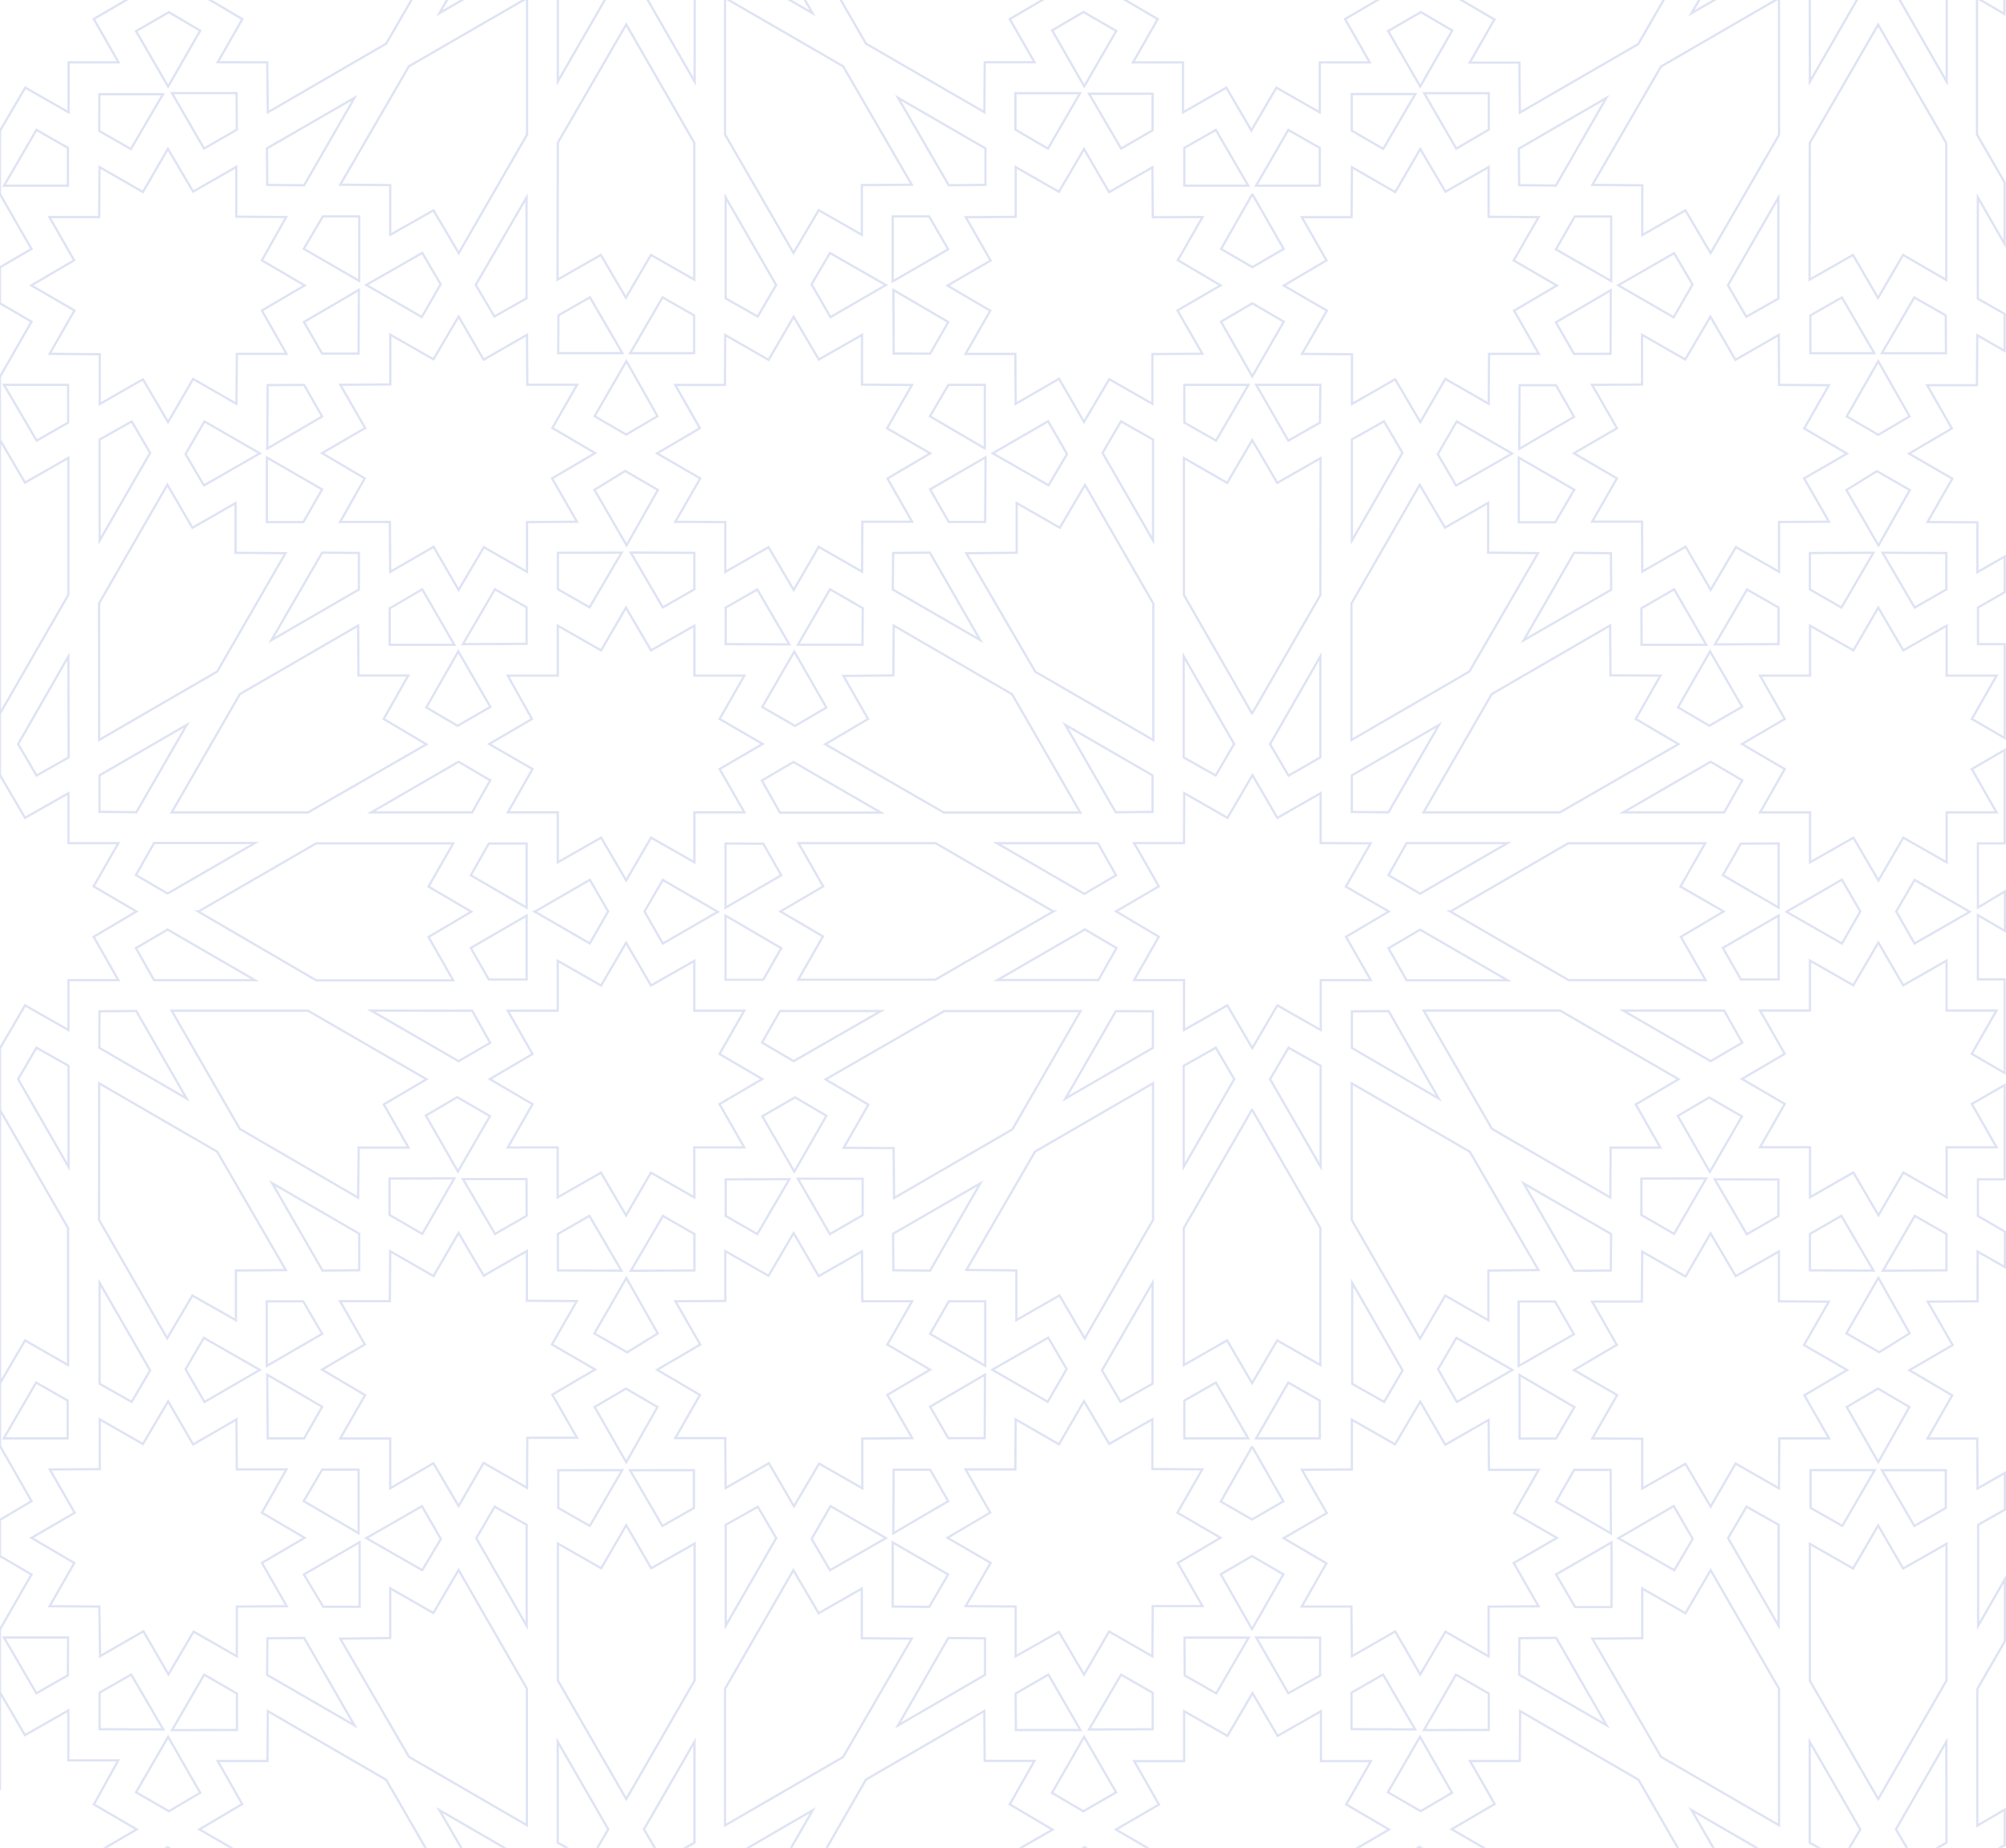 <svg width="900" height="829" viewBox="0 0 900 829" fill="none" xmlns="http://www.w3.org/2000/svg">
<path d="M561.856 -242.896L575.839 -267.531L561.712 -275.711L547.681 -267.531L561.856 -242.896ZM561.856 -242.896V-242.752M561.904 881.757L573.057 862.783L592.508 873.89V851.461H615.077L603.996 832.007L623.184 820.781L603.996 809.531L615.077 790.101H592.652V767.697L573.2 778.779L561.952 759.589L550.703 778.779L531.276 767.721V790.125H508.875L519.979 809.579L500.672 820.805L519.979 832.055L508.875 851.485H531.3V873.89L550.751 862.783L561.904 881.757ZM561.904 881.757V882.093V881.925M561.544 -64.093V-63.733L550.391 -44.855L530.94 -55.913V-33.485L508.323 -33.365L519.428 -13.912L500.24 -2.685L519.428 8.565L508.323 27.995H530.748V50.423L550.2 39.317L561.424 58.507L572.673 39.317L592.124 50.423V27.995H614.549L603.469 8.541L622.656 -2.685L603.469 -13.935L614.549 -33.389H592.148V-55.818L572.697 -44.735L561.544 -63.638V-64.093ZM561.544 -64.093V-63.925M561.736 730.9L575.791 706.289L561.736 698.109L547.705 706.289L561.736 730.9ZM561.736 730.9V731.068M561.904 347.748L550.727 366.938L531.324 355.832L531.204 378.236H508.827L519.907 397.642L500.72 408.868L519.907 420.238L508.827 439.692H531.204V462.096L550.631 451.038L561.856 470.228L573.105 451.038L592.556 462.12V439.716H614.981L603.9 420.286L623.088 408.916L603.804 397.762L614.909 378.356L592.508 378.236V355.832L573.081 366.938L561.904 347.748ZM561.904 347.748V347.532M561.832 168.873V169.041M561.832 168.873L547.801 144.31L561.856 136.082L575.983 144.31L561.832 168.873ZM887.395 1381.03V1352.25H899.387V1310.37L884.661 1318.93L895.765 1338.38H873.364V1360.79L853.817 1349.73L842.664 1368.92L831.463 1349.73L812.012 1360.81V1338.38H789.539L800.62 1318.93L781.432 1307.7L800.62 1296.45L789.539 1277.02H811.94V1254.62L831.391 1265.7L842.544 1246.51L853.769 1265.7L873.22 1254.62V1277.02H895.621L884.517 1296.45L899.243 1305.02V1262.87H887.251V1246.49L899.243 1239.58V1223.58L887.011 1230.58V1208.25L864.634 1208.11L875.786 1188.65L856.431 1177.43L875.619 1166.13L864.562 1146.75H886.867L887.011 1124.32L899.243 1131.35V1114.7L887.251 1107.86V1062.41L899.243 1083.3V1055.64L886.891 1034.22V972.982L899.147 980.178V964.202L887.395 957.078V940.671H899.387V898.645L884.685 907.208L895.765 926.662H873.364V949.09L853.817 938.056L842.592 957.246L831.344 938.056L811.868 949.114V926.686H789.443L800.524 907.232L781.336 895.982L800.524 884.588L789.443 865.182H811.868V842.754L831.32 853.86L842.544 834.67L853.793 853.86L873.22 842.754V865.182H895.621L884.541 884.588L899.243 893.295V851.245H887.251V834.838L899.411 827.81V811.858L887.131 819.054V757.742L899.483 736.345V708.52L887.491 729.389V684.077L899.483 677.288V660.785L887.251 667.789L887.107 645.385H864.802L875.858 626.003L856.671 614.705L876.05 603.455L864.874 583.977L887.275 583.809V561.5L899.507 568.481V552.577L887.395 545.501V529.093H899.387V486.803L884.661 495.271L895.765 514.725H873.364V537.129L853.937 526.023L842.76 545.213L831.535 526.023L812.084 537.105V514.701H789.659L800.74 495.271L781.552 484.045L800.74 472.795L789.659 453.365H812.06V430.961L831.511 442.043L842.736 422.853L853.889 442.043L873.34 430.961V453.365H895.741L884.637 472.795L899.363 481.358V439.38H887.395V410.595L899.507 417.624V399.921L887.395 407.165V378.38H899.387V336.474L884.661 345.037L895.765 364.467H873.364V386.872L853.937 375.813L842.76 395.003L831.535 375.813L812.084 386.872V364.467H789.683L800.74 345.037L781.552 333.787L800.74 322.561L789.659 303.107H812.084V280.703L831.535 291.785L842.688 272.595L853.913 291.785L873.364 280.703V303.107H895.789L884.685 322.537L899.411 331.101V288.979H887.419V272.571L899.411 265.687V249.687L887.179 256.667V234.335L864.778 234.191L875.906 214.737L856.527 203.511L875.714 192.213L864.634 172.831H886.963L887.131 150.427L899.363 157.431V140.808L887.371 133.995V88.539L899.363 109.432V81.799L886.987 60.378V-0.934L899.291 6.262V-9.69L887.131 -16.742V-33.149H899.123V-75.247L884.421 -66.66L895.502 -47.23H873.1V-24.826L853.817 -35.836L842.592 -16.646L831.344 -35.836L811.868 -24.754V-47.158H789.467L800.524 -66.588L781.336 -77.838L800.524 -89.232L789.467 -108.638H811.868V-131.042L831.344 -119.96L842.544 -139.15L853.769 -119.96L873.22 -131.042V-108.638H895.645L884.565 -89.232L899.267 -80.525V-122.623H887.275V-139.03L899.387 -146.154V-161.986L887.107 -154.79V-216.078L899.459 -237.499V-265.372L887.467 -244.479V-289.768L899.459 -296.58V-313.107L887.227 -306.079L887.083 -328.483H864.754L875.834 -347.865L856.647 -359.163L876.026 -370.389L864.85 -389.843L887.251 -389.987V-412.32L899.387 -405.483V-421.459L887.395 -428.391V-444.775H899.387V-487.065L884.661 -478.501L895.765 -459.047H873.364V-436.643L853.817 -447.653L842.64 -428.463L831.415 -447.653L811.964 -436.595V-458.999H789.539L800.62 -478.429L781.432 -489.679L800.62 -500.905L789.539 -520.359H811.94V-542.764L831.391 -531.681L842.616 -550.871L853.769 -531.681L873.22 -542.764V-520.335H895.597L884.493 -500.905L899.387 -492.414V-534.392H887.395V-563.081L899.387 -556.053V-564.976H883.461L883.725 -564.808L858.973 -550.584L850.747 -564.976H834.629L826.403 -550.584L801.603 -564.808L801.843 -564.976H773.325L754.138 -553.582L765.219 -534.152H703.747L650.646 -564.976H650.79H623.112L603.924 -553.582L615.005 -534.152H592.604V-511.748L573.152 -522.854L561.904 -503.664L550.679 -522.854L531.252 -511.748V-534.176H508.875L519.955 -553.63L500.768 -565H472.778H472.922L419.917 -534.32H358.445L369.526 -553.774L350.146 -564.976H321.749L321.989 -564.832L297.381 -550.584L289.154 -564.976H272.965L264.738 -550.584L239.819 -564.832L240.082 -564.976H211.613L192.426 -553.606L203.506 -534.152H142.059L88.909 -564.976H89.053H61.375L42.188 -553.606L53.269 -534.152H30.843V-511.724L11.272 -522.782L-0.024 -503.496V-564.976V-324.981L14.126 -300.25L-0.024 -292.022V-275.807L14.126 -267.531L-0.024 -242.824V-179.545V-214.495L11.2 -195.305L30.651 -206.387V-183.959H53.053L42.116 -164.385L61.303 -153.159L42.116 -141.909L53.197 -122.479H30.795V-100.075L11.344 -111.157L0.072 -91.967V-63.949L11.344 -44.759L30.771 -55.842V-33.413H53.173L42.092 -13.959L61.279 -2.709L42.092 8.517L53.173 27.971H30.771V50.399L11.344 39.293L-0.024 58.699V87.028L14.126 111.687L-0.024 119.915V136.058L14.126 144.31L-0.024 169.041V197.322L11.2 216.512L30.651 205.43V266.886L-0.024 320.162V197.442V347.724L11.224 366.914L30.7 355.856V378.26H53.101L42.02 397.666L61.208 408.916L42.02 420.286L53.101 439.716H30.7V462.12L11.248 451.038L0.024 470.228V648.743L14.15 673.474L-0.024 681.87V698.085L14.126 706.361L-0.024 731.044V803.006V759.253L11.2 778.443L30.651 767.361V789.765H53.053L42.14 809.507L61.327 820.733L42.14 831.959L53.221 851.413H30.819V873.818L11.296 862.759L0.024 881.949V909.967L11.296 929.157L30.747 918.075V940.479H53.149L42.068 959.933L61.255 971.159L42.068 982.409L53.149 1001.84H30.747V1024.24L11.296 1013.16L-0.024 1032.59V988.838V1110.14L14.078 1118.37L-0.024 1142.93V1321.5L11.2 1340.69L30.651 1329.6V1352.01H53.053L41.972 1371.44L61.16 1382.64H89.077L141.843 1352.01H203.291L192.21 1371.44L211.397 1382.66H240.058L264.57 1368.49L272.797 1382.62H288.986L297.237 1368.49L321.749 1382.81H350.146L369.334 1371.58L358.277 1352.15H419.725L472.49 1382.74H500.168L519.356 1371.51L508.275 1352.08H530.652V1329.68L550.056 1340.76L561.232 1321.57V1321.35V1321.47V1321.69L572.409 1340.88L591.812 1329.87V1352.27H614.238L603.133 1371.7L622.32 1382.9H650.094L702.86 1352.37H764.331L753.251 1371.8L772.438 1383H801.003L825.515 1368.82L834.629 1382.81H850.819L859.069 1368.68L883.509 1382.81H899.387V1374L887.395 1381.03ZM850.747 408.916L858.997 394.763L883.509 408.916L883.749 409.06L858.949 423.309L850.747 408.916ZM766.802 1299.6L752.723 1291.34L767.114 1266.23L781.504 1291.1L766.802 1299.6ZM736.486 1263.11V1246.77L751.164 1238.31L765.555 1263.18L736.486 1263.11ZM797.933 1262.87H769.416L783.807 1238.24L797.981 1246.37L797.933 1262.87ZM826.187 1246.46L812.012 1238.33V1221.97H840.506L826.187 1246.46ZM873.244 1221.97V1238.33L859.045 1246.46L844.655 1221.85L873.244 1221.97ZM856.863 1193.74L842.784 1218.61L828.393 1193.74L842.088 1185.25L856.863 1193.74ZM842.688 1168.96L828.537 1160.73L842.688 1135.98L856.743 1160.73L842.688 1168.96ZM812.18 1132.38V1115.42L826.355 1107.34L840.865 1132.38H812.18ZM873.052 1132.38H844.271L858.83 1107.34L872.956 1115.42L873.052 1132.38ZM858.997 957.078L873.388 965.186V1010.52L850.795 971.207L858.997 957.078ZM811.964 965.186L826.355 957.078L834.653 971.183L812.012 1010.5L811.964 965.186ZM811.964 1037.96L842.616 984.928L873.148 1037.96V1099.42L853.817 1088.24L842.568 1107.43L831.344 1088.24L811.916 1099.32L811.964 1037.96ZM820.503 1146.7L809.446 1166.08L828.633 1177.38L809.422 1188.51L820.575 1207.94L798.173 1208.08V1230.42L778.794 1219.33L767.497 1238.52L756.273 1219.17L736.821 1230.32L736.677 1207.92H714.348L725.429 1188.53L706.241 1177.26L725.597 1166.01L714.42 1146.58L736.821 1146.41V1124.08L756.201 1135.16L767.497 1115.97L778.722 1135.33L798.173 1124.15L798.317 1146.58L820.503 1146.7ZM561.76 1142.84V1142.93L547.729 1118.37L561.784 1110.14L575.887 1118.37L561.76 1142.84ZM592.124 1146.63V1163.59L577.997 1171.55L563.607 1146.53L592.124 1146.63ZM559.937 1146.63L545.427 1171.65L531.252 1163.59V1146.53L559.937 1146.63ZM561.784 1093.85L547.729 1085.72L561.784 1061.09V1061.23L575.863 1085.84L561.808 1094L561.784 1093.85ZM531.276 1057.3V1040.34L545.451 1032.25L559.961 1057.3H531.276ZM563.463 1057.3L577.997 1032.16L592.124 1040.24V1057.2L563.463 1057.3ZM572.937 1013.26L561.76 1032.59L550.535 1013.28L531.084 1024.39V1001.98H508.659L519.763 982.553L500.576 971.327L519.763 960.077L508.659 940.647H531.06V918.242L550.487 929.325L561.664 910.422V910.063V910.255L572.841 929.157L592.292 918.075V940.479H614.693L603.613 959.909L622.8 971.159L603.613 982.385L614.693 1001.79H592.292V1024.2L572.937 1013.26ZM356.31 1266.18L370.701 1291.3L356.646 1299.55L341.944 1291.06L356.31 1266.18ZM325.586 1262.87V1246.49L339.761 1238.38L354.152 1262.99L325.586 1262.87ZM358.061 1263.3L372.452 1238.43L387.154 1246.9V1263.23L358.061 1263.3ZM386.842 1208.13L386.699 1230.56L367.247 1219.38L356.023 1238.76L344.726 1219.57L325.347 1230.66V1208.32L302.921 1208.18L314.17 1188.51L294.815 1177.28L314.002 1165.99L302.921 1146.6H325.251L325.395 1124.17L344.846 1135.35L356.071 1116L367.391 1135.19L386.746 1124.1V1146.44L409.172 1146.58L398.115 1166.08L417.47 1177.31L398.115 1188.51L409.196 1207.89L386.842 1208.13ZM205.545 1266.18L219.936 1291.06L205.257 1299.55L191.202 1291.3L205.545 1266.18ZM174.749 1263.13V1246.77L189.452 1238.31L203.842 1263.18L174.749 1263.13ZM207.68 1262.87L222.07 1238.24L236.245 1246.37V1262.75L207.68 1262.87ZM217.034 1219.36L205.713 1238.55L194.488 1219.19L175.061 1230.46L174.917 1208.06H152.588L163.644 1188.51L144.457 1177.21L163.812 1165.99L152.66 1146.53L175.061 1146.36V1124.03L194.44 1135.11L205.737 1115.92L216.962 1135.31L236.413 1124.13L236.557 1146.56H258.886L247.805 1165.94L266.993 1177.24L247.685 1188.51L258.862 1207.99L236.461 1208.13V1230.46L217.034 1219.36ZM97.688 1001.79L108.744 982.433L89.557 971.135L142.754 940.431H203.962L173.262 993.443L120.161 1024.24L119.897 1001.84L97.688 1001.79ZM106.25 1032.06L91.548 1040.53L77.157 1015.63H106.13L106.25 1032.06ZM69.338 895.982L88.526 884.612L77.445 865.182H138.917L192.018 895.862L139.085 926.566H77.613L88.718 907.232L69.338 895.982ZM97.688 790.053H119.993L120.161 767.673L173.262 798.473L203.842 851.437H142.634L89.461 820.733L108.648 809.387L97.688 790.053ZM77.205 776.188L91.596 751.313L106.298 759.781V776.141L77.205 776.188ZM97.688 27.923L108.744 8.565L89.557 -2.757L142.754 -33.437H203.962L173.262 19.575L120.161 50.399L119.897 27.971L97.688 27.923ZM106.25 58.171L91.548 66.639L77.157 41.764H106.13L106.25 58.171ZM69.338 -77.91L88.526 -89.256L77.445 -108.71H138.917L192.018 -78.03L139.085 -47.326H77.613L88.718 -66.66L69.338 -77.91ZM97.688 -183.815L119.993 -183.935L120.161 -206.315L173.262 -175.539L203.842 -122.407H142.634L89.461 -153.159L108.648 -164.481L97.688 -183.815ZM77.205 -197.68L91.596 -222.555L106.298 -214.087V-197.752L77.205 -197.68ZM205.521 -448.205L191.13 -473.32L205.185 -481.596L219.864 -473.104L205.521 -448.205ZM236.197 -444.775V-428.367L222.07 -420.236L207.68 -444.871L236.197 -444.775ZM203.842 -445.183L189.452 -420.307L174.773 -428.775V-445.111L203.842 -445.183ZM175.061 -390.011V-412.488L194.488 -401.333L205.737 -420.691L217.058 -401.501L236.413 -412.584V-390.251L258.838 -390.107L247.661 -370.653L267.017 -359.427L247.829 -348.129L258.91 -328.747H236.581L236.437 -306.343L216.986 -317.497L205.761 -298.139L194.464 -317.329L175.061 -306.175V-328.507L152.636 -328.675L163.812 -348.105L144.361 -359.355L163.549 -370.629L152.444 -390.035L175.061 -390.011ZM356.502 -448.133L342.112 -473.032L356.814 -481.524L370.869 -473.248L356.502 -448.133ZM387.034 -445.039V-428.703L372.332 -420.236L357.941 -445.111L387.034 -445.039ZM354.104 -444.799L339.713 -420.164L325.515 -428.295V-444.679L354.104 -444.799ZM344.798 -401.333L356.095 -420.523L367.319 -401.165L386.77 -412.32L386.914 -389.915H409.22L398.115 -370.677L417.302 -359.379L398.115 -348.105L409.292 -328.675L386.866 -328.531V-306.199L367.511 -317.281L356.19 -298.091L344.966 -317.449L325.515 -306.295L325.371 -328.699H303.041L314.122 -348.081L294.935 -359.355L314.17 -370.677L303.017 -390.131L325.419 -390.275V-412.584L344.798 -401.333ZM561.736 -324.717V-325.101V-324.909L575.791 -300.346L561.736 -292.166L547.705 -300.346L561.736 -324.717ZM531.324 -328.483V-345.538L545.499 -353.598L560.009 -328.579L531.324 -328.483ZM563.511 -328.483L577.997 -353.598L592.124 -345.538V-328.579L563.511 -328.483ZM592.196 -239.13V-222.195L577.997 -214.207L563.607 -239.226L592.196 -239.13ZM560.009 -239.13L545.475 -214.111L531.324 -222.195V-239.226L560.009 -239.13ZM550.415 -195.113L561.664 -214.303L572.913 -195.113L592.364 -206.195V-183.791H614.765L603.852 -164.385L623.04 -153.159L603.852 -141.909L614.933 -122.479H592.532V-100.075L573.081 -111.157L561.952 -92.231V-91.871L561.832 -92.063V-91.871V-92.231L550.679 -111.157L531.228 -100.075V-122.479H508.803L519.907 -141.933L500.6 -153.159L519.907 -164.409L508.803 -183.839H531.204V-206.243L550.415 -195.113ZM706.313 -375.379L681.442 -360.986V-389.939H697.775L706.313 -375.379ZM683.744 -443L722.958 -420.307L722.791 -403.9L706.313 -403.756L683.744 -443ZM706.289 -314.451H722.671V-285.93L698.063 -300.322L706.289 -314.451ZM681.825 -328.555V-357.052L706.433 -342.66L698.279 -328.459L681.825 -328.555ZM720.728 -199.695L681.514 -222.387L681.633 -238.794L698.111 -238.914L720.728 -199.695ZM698.135 -267.531L723.006 -281.924V-252.947H706.673L698.135 -267.531ZM681.729 -183.839L681.897 -206.219L735.023 -175.443L765.627 -122.311H704.419L651.221 -152.991L670.409 -164.313L659.544 -183.839H681.729ZM744.952 303.107L733.895 322.561L753.083 333.835L699.838 364.467H638.654L669.282 311.383L722.407 280.583L722.551 302.987L744.952 303.107ZM736.438 272.859L751.116 264.391L765.507 289.266H736.51L736.438 272.859ZM773.325 408.916L754.138 420.286L765.219 439.716H703.747L650.646 408.916H650.79L703.555 378.332H765.027L753.946 397.738L773.325 408.916ZM744.928 514.845H722.623L722.479 537.249L669.354 506.425L638.75 453.365H699.933L753.083 484.165L733.895 495.487L744.928 514.845ZM765.483 528.686L751.092 553.561L736.414 545.093V528.758L765.483 528.686ZM602.845 895.838L577.997 910.255L569.771 895.862L577.997 881.709L602.845 895.838ZM553.677 895.982L545.451 910.135L520.699 895.742L545.451 881.589L553.677 895.982ZM386.699 1056.91V1079.22L367.343 1068.14L356.023 1087.33L325.371 1034.13V972.862L378.328 1003.52L409.124 1056.63L386.699 1056.91ZM397.491 1101.77L372.62 1116.16L364.105 1101.48L372.38 1087.43L397.491 1101.77ZM348.228 1101.77L339.953 1115.9L325.563 1107.77V1062.43L348.228 1101.77ZM281.072 1135.93L294.983 1160.64L280.952 1168.86L266.777 1160.64L281.072 1135.93ZM250.564 1132.33V1115.37L264.714 1107.29L279.249 1132.33H250.564ZM282.751 1132.33L297.309 1107.29L311.436 1115.37V1132.33H282.751ZM292.344 1088.29L281.096 1107.48L269.871 1088.29L250.42 1099.37V1037.92L281.096 984.88L311.628 1037.92V1099.37L292.344 1088.29ZM250.468 1010.45V965.09L264.858 956.958L273.157 971.087L250.468 1010.45ZM289.178 971.159L297.453 957.03L311.843 965.138V1010.47L289.178 971.159ZM311.772 949.186L292.344 938.104L281.096 957.294L269.871 938.104L250.42 949.186V926.758H227.994L239.075 907.304L219.888 896.054L239.075 884.66L227.826 865.158H250.252V842.73L269.703 853.836L280.928 834.526L292.176 853.836L311.604 842.73V865.158H334.005L322.924 884.564L342.112 895.958L322.924 907.208L334.005 926.662H311.604L311.772 949.186ZM205.809 1087.45L194.488 1068.26L175.061 1079.22V1056.91L152.636 1056.75L183.456 1003.64L236.365 972.934V1034.22L205.809 1087.45ZM236.173 1062.41V1107.7L221.782 1115.83L213.508 1101.7L236.173 1062.41ZM197.798 1101.41L189.308 1116.12L164.436 1101.72L189.548 1087.33L197.798 1101.41ZM144.481 614.465L163.668 603.167L152.564 583.761H174.893L175.061 561.333L194.488 572.487L205.737 553.129L217.034 572.319L236.389 561.237V583.569L258.79 583.713L247.638 603.167L266.993 614.393L247.805 625.691L258.91 645.049H236.581L236.437 667.477L216.986 656.299L205.761 675.657L194.464 656.467L175.061 667.693V645.361H152.636L163.812 625.907L144.481 614.465ZM144.481 203.295L163.836 192.045L152.684 172.615L175.085 172.471V150.139L194.464 161.197L205.761 142.007L216.986 161.365L236.437 150.211L236.581 172.615H258.91L247.829 191.997L267.017 203.271L247.685 214.617L258.862 234.071L236.437 234.239V256.548L217.081 245.489L205.761 264.679L194.536 245.321L175.061 256.571L174.917 234.167H152.588L163.644 214.617L144.481 203.295ZM175.061 -238.986V-261.294L194.416 -250.212L205.713 -269.402L236.389 -216.198V-154.91L183.479 -185.686L152.66 -238.746L175.061 -238.986ZM164.292 -283.819L189.164 -298.211L197.654 -283.531L189.452 -269.378L164.292 -283.819ZM213.532 -283.819L221.806 -297.947L236.197 -289.84V-244.503L213.532 -283.819ZM280.952 -317.905L266.777 -342.66L280.832 -350.888L294.983 -342.66L280.952 -317.905ZM311.34 -314.307V-297.348L297.189 -289.288L282.655 -314.307H311.34ZM279.153 -314.307L264.618 -289.288L250.468 -297.348V-314.307H279.153ZM269.559 -270.314L280.784 -289.504L292.032 -270.314L311.46 -281.396V-219.94L280.952 -166.784L250.276 -219.82V-281.276L269.559 -270.314ZM311.484 -192.45V-147.162L297.093 -139.03L288.819 -153.183L311.484 -192.45ZM272.773 -153.183L264.498 -139.03L250.108 -147.162V-192.45L272.773 -153.183ZM269.559 -120.104L280.784 -139.294L292.032 -120.104L311.436 -131.186V-108.782H333.861L322.78 -89.376L341.968 -77.982L322.78 -66.732L333.861 -47.302H311.436V-24.898L292.032 -35.98L280.784 -16.79L269.559 -35.98L250.108 -24.898V-47.302H227.683L238.763 -66.732L219.576 -77.982L238.763 -89.4L227.826 -108.734H250.252V-131.138L269.559 -120.104ZM355.903 -269.498L367.223 -250.308L386.579 -261.39V-239.082L408.98 -238.914L378.184 -185.782L325.251 -155.078V-216.366L355.903 -269.498ZM325.563 -244.479V-289.792L339.953 -297.899L348.228 -283.795L325.563 -244.479ZM364.081 -283.435L372.572 -298.139L397.443 -283.747L372.332 -269.354L364.081 -283.435ZM520.675 -78.03L545.451 -92.159L553.677 -77.766L545.451 -63.614L520.675 -78.03ZM569.867 -78.03L578.093 -92.159L602.845 -78.03L577.997 -63.638L569.867 -78.03ZM623.352 -108.47L631.434 -94.317L606.395 -79.781V-108.566L623.352 -108.47ZM622.728 -136.823L636.903 -145.147L676.141 -122.479H630.859L622.728 -136.823ZM698.494 128.095L679.307 139.369L690.364 158.751H668.058L667.914 181.155L648.463 170.001L637.239 189.359L625.942 170.169L606.563 181.251V158.918L584.161 158.775L595.314 139.345L575.959 128.119L595.146 116.82L584.065 97.439H606.395L606.539 75.01L625.966 86.188L637.215 66.831L648.511 86.02L667.866 74.938V97.271L690.292 97.415L679.115 116.844L698.494 128.095ZM698.494 689.953L679.139 701.204L690.268 720.633L667.866 720.777V743.11L648.511 732.028L637.191 751.218L625.966 731.908L606.539 743.062L606.299 720.753H584.017L595.098 701.371L575.911 690.073L595.266 678.823L584.113 659.393L606.515 659.249V636.917L625.894 647.999L637.191 628.809L648.415 648.167L667.866 637.013L668.01 659.417H690.34L679.259 678.799L698.494 689.953ZM630.763 851.341L622.632 836.949L636.831 828.601L676.045 851.293L630.763 851.341ZM631.338 879.527L606.323 894.087V865.302H623.28L631.338 879.527ZM622.68 804.062L637.071 779.187L651.461 804.302L637.406 812.554L622.68 804.062ZM606.347 775.757V759.373L620.521 751.265L634.912 775.877L606.347 775.757ZM638.845 776.188L653.236 751.289L667.938 759.781V776.117L638.845 776.188ZM250.3 753.952V692.496L269.727 703.578L280.952 684.268L292.176 703.578L311.628 692.496V753.952L280.976 807.108L250.3 753.952ZM272.893 820.685L264.618 834.814L250.228 826.682V781.394L272.893 820.685ZM227.826 514.797L238.931 495.367L219.744 484.117L238.931 472.891L227.826 453.461H250.228V431.057L269.679 442.139L280.904 422.949L292.08 442.139L311.484 431.057V453.437H333.909L322.804 472.867L341.992 484.093L322.804 495.343L333.909 514.773H311.484V537.177L292.032 526.095L280.88 545.285L269.631 526.095L250.204 537.177V514.773L227.826 514.797ZM236.269 545.453L222.094 553.585L207.704 528.973H236.221L236.269 545.453ZM219.48 333.787L238.667 322.561L227.826 303.107H250.252V280.703L269.679 291.785L280.856 272.595L292.08 291.785L311.532 280.703V303.107H333.957L322.852 322.537L342.16 333.763L322.852 345.013L333.957 364.443H311.532V386.848L292.104 375.789L280.928 394.979L269.703 375.789L250.252 386.848V364.443H227.85L238.931 345.013L219.48 333.787ZM207.68 288.979L222.07 264.367L236.245 272.475V288.859L207.68 288.979ZM250.276 64.024L280.952 10.988L311.484 64.024V125.456L292.056 114.374L280.808 133.564L269.583 114.374L250.132 125.456L250.276 64.024ZM250.276 36.534V-8.778L264.666 -16.91L272.965 -2.805L250.276 36.534ZM492.733 -33.389L500.84 -18.997L486.617 -10.865L447.379 -33.533L492.733 -33.389ZM492.133 -61.599L517.149 -76.135V-47.35H500.216L492.133 -61.599ZM561.856 86.908V87.052L575.935 111.687L561.88 119.867L547.849 111.687L561.88 87.052L561.856 86.908ZM563.535 83.31L577.997 58.291L592.124 66.351V83.31H563.535ZM547.705 673.642L561.736 649.055V648.791V648.959L575.791 673.546L561.736 681.702L547.705 673.642ZM531.348 645.313V628.354L545.523 620.27L560.033 645.313H531.348ZM563.535 645.313L577.997 620.27L592.124 628.354V645.313H563.535ZM573.009 601.344L561.76 620.534L550.535 601.344L531.132 612.426V550.946L561.664 497.934H561.808L592.388 550.946V612.426L573.009 601.344ZM531.084 523.456V478.144L545.475 470.036L553.749 484.141L531.084 523.456ZM569.819 484.141L578.117 470.036L592.508 478.144V523.456L569.819 484.141ZM486.665 600.48L475.344 581.17L455.989 592.252V569.944L433.588 569.752L464.384 516.644L517.317 485.988V547.276L486.665 600.48ZM517.101 575.485V620.774L502.711 628.905L494.412 614.777L517.101 575.485ZM478.558 614.201L470.068 628.905L445.172 614.513L470.284 600.12L478.558 614.201ZM416.919 720.897L400.513 720.753V691.968L425.385 706.361L416.919 720.897ZM425.457 734.858L441.934 735.002V751.409L402.912 774.102L425.457 734.858ZM417.302 631.088L441.91 616.696L441.79 645.217H425.433L417.302 631.088ZM425.433 673.498L400.801 687.891L400.945 659.369H417.326L425.433 673.498ZM342.016 500.788L356.718 492.297L370.773 500.572L356.382 525.663L342.016 500.788ZM354.152 529.021L339.761 553.657L325.586 545.525V529.117L354.152 529.021ZM356.358 292.313L370.749 317.428L356.694 325.679L341.992 317.188L356.358 292.313ZM325.586 288.979V272.571L339.761 264.463L354.152 289.099L325.586 288.979ZM425.409 111.855L400.513 126.247V97.079H416.847L425.409 111.855ZM402.912 43.874L442.126 66.567V82.95L425.649 83.094L402.912 43.874ZM425.481 172.663H441.838V201.16L417.231 186.768L425.481 172.663ZM400.969 158.607L400.825 130.086L425.457 144.478L417.302 158.655L400.969 158.607ZM456.133 247.984V225.676L475.488 236.758L486.785 217.568L517.437 270.772V332.036L464.504 301.38L433.564 248.2L456.133 247.984ZM445.364 203.367L470.236 188.975L478.726 203.679L470.452 217.712L445.364 203.367ZM494.652 203.175L502.926 189.047L517.317 197.179V242.491L494.652 203.175ZM492.829 439.668H447.523L486.737 416.976L500.936 425.299L492.829 439.668ZM517.269 453.701V470.108L478.007 492.872L500.624 453.629L517.269 453.701ZM350.146 408.916L369.334 397.666L358.253 378.26H419.725L472.49 408.868H472.634L419.605 439.524H358.133L369.214 420.094L350.146 408.916ZM447.283 378.284H492.589L500.696 392.677L486.497 401.024L447.283 378.284ZM500.552 364.395L477.935 325.176L517.101 347.868V364.251L500.552 364.395ZM441.982 234.167H425.649L417.302 219.535L442.174 205.142L441.982 234.167ZM439.776 287.18L400.561 264.487L400.705 248.08L417.183 247.936L439.776 287.18ZM400.801 303.035L400.969 280.655L454.07 311.455L484.674 364.539H423.466L370.269 333.883L389.457 322.561L378.4 303.227L400.801 303.035ZM386.962 289.242H357.989L372.38 264.367L387.082 272.835L386.962 289.242ZM395.213 364.563H349.931L341.8 350.171L355.999 341.847L395.213 364.563ZM342.447 378.524L350.506 392.677L325.491 407.213V378.428L342.447 378.524ZM350.506 425.371L342.447 439.548H325.491V410.763L350.506 425.371ZM349.955 453.581H395.237L356.071 476.081L341.872 467.733L349.955 453.581ZM387.034 528.853V545.189L372.332 553.657L357.941 528.782L387.034 528.853ZM378.544 514.941L389.601 495.583L370.413 484.261L423.61 453.605H484.818L454.214 506.665L401.113 537.489L400.945 515.085L378.544 514.941ZM439.824 530.892L417.302 570.04L400.825 569.896L400.681 553.513L439.824 530.892ZM425.697 583.809H442.03V612.762L417.302 598.417L425.697 583.809ZM531.084 339.832V294.472L553.701 333.763L545.427 347.916L531.084 339.832ZM578.117 347.988L569.819 333.859L592.388 294.472V339.784L578.117 347.988ZM592.388 266.982L561.832 320.018H561.688L531.18 266.958V205.502L550.583 216.632L561.808 197.442L573.057 216.632L592.484 205.526L592.388 266.982ZM531.348 189.598V172.663H560.129L545.595 197.682L531.348 189.598ZM592.196 189.598L577.997 197.682L563.607 172.663H592.388L592.196 189.598ZM531.348 83.31V66.351L545.499 58.291L560.033 83.31H531.348ZM539.526 97.367L528.446 116.724L547.633 128.023L528.278 139.273L539.455 158.703L517.029 158.846V181.179L497.674 170.097L486.353 189.287L475.129 169.929L455.677 181.179L455.533 158.775H433.204L444.285 139.393L425.097 128.119L444.453 116.892L433.3 97.439L455.701 97.295V74.962L475.081 86.044L486.353 66.854L497.602 86.212L517.029 75.058L517.197 97.463L539.526 97.367ZM455.581 58.171V41.812H484.554L470.164 66.686L455.581 58.171ZM502.998 66.663L488.608 42.051H517.125V58.459L502.998 66.663ZM486.449 38.741L472.059 13.626L486.113 5.375L500.816 13.866L486.449 38.741ZM472.346 -2.757L453.039 8.565L464.12 27.923H441.79L441.647 50.327L388.521 19.575L357.917 -33.485H419.101L472.346 -2.757ZM350.026 -47.278L341.896 -61.67L356.095 -70.018L395.309 -47.302L350.026 -47.278ZM341.992 -33.341L364.537 5.926L325.395 -16.766V-33.173L341.992 -33.341ZM378.28 29.746L409.076 82.878L386.675 83.046V105.354L367.319 94.272L355.999 113.462L325.299 60.378V-0.934L378.28 29.746ZM397.467 127.879L372.596 142.271L364.105 127.567L372.356 113.51L397.467 127.879ZM348.228 127.879L339.953 142.007L325.563 133.875V88.539L348.228 127.879ZM325.395 150.307L344.822 161.461L356.071 142.103L367.367 161.293L386.746 150.235V172.567L409.148 172.711L397.995 192.141L417.35 203.391L398.163 214.665L409.22 234.071H386.914L386.77 256.476L367.319 245.321L356.095 264.679L344.798 245.489L325.419 256.571V234.239L302.993 234.095L314.17 214.617L294.815 203.391L314.002 192.093L302.945 172.711H325.251L325.395 150.307ZM311.508 264.415L297.381 272.499L282.99 247.888L311.508 248.032V264.415ZM282.727 158.439L297.261 133.396L311.412 141.48V158.439H282.727ZM311.652 36.606L289.034 -2.733L297.309 -16.838L311.7 -8.73L311.652 36.606ZM250.54 141.456L264.69 133.396L279.225 158.415H250.444L250.54 141.456ZM281.024 162.013L294.983 186.72L280.928 194.972L266.777 186.72L281.024 162.013ZM295.174 219.775L281.12 244.65L266.729 219.775L280.448 211.283L295.174 219.775ZM278.889 247.936L264.498 272.475L250.3 264.343V248.008L278.889 247.936ZM322.061 409.06L297.381 423.309L289.154 408.916L297.381 394.763L321.773 408.916L322.061 409.06ZM240.106 408.916L264.618 394.715L272.845 408.868L264.618 423.261L239.819 408.916L240.082 408.796L240.106 408.916ZM311.532 553.609V569.968L283.038 570.112L297.429 545.501L311.532 553.609ZM264.427 545.477L278.817 570.064L250.3 569.944V553.609L264.427 545.477ZM281.024 573.35L295.102 598.225L281.383 606.717L266.681 598.225L281.024 573.35ZM294.983 631.232L280.952 655.987L266.777 631.232L280.832 622.98L294.983 631.232ZM311.34 659.561V676.544L297.189 684.604L282.655 659.585L311.34 659.561ZM279.153 659.561L264.618 684.58L250.468 676.52V659.585L279.153 659.561ZM311.58 781.394V826.682L297.189 834.814L288.914 820.685L311.58 781.394ZM302.969 645.193L314.026 625.835L294.839 614.537L314.17 603.215L303.017 583.785L325.419 583.641V561.309L344.798 572.367L356.071 553.177L367.319 572.535L386.746 561.381L386.89 583.785H409.22L398.115 603.215L417.302 614.489L398.115 625.787L409.268 645.217L386.866 645.385V667.693L367.511 656.611L356.214 675.801L344.966 656.443L325.539 667.597L325.395 645.193H302.969ZM397.491 690.049L372.38 704.442L364.129 690.385L372.62 675.705L397.491 690.049ZM348.252 690.049L325.61 729.341V684.077L340.001 675.993L348.252 690.049ZM355.951 704.442L367.295 723.752L386.651 712.67V734.978L409.052 735.146L378.256 788.278L325.299 818.934V757.646L355.951 704.442ZM364.657 812.122L342.04 851.341L325.563 851.197V834.814L364.657 812.122ZM350.146 865.278H395.453L356.214 887.97L342.04 879.622L350.146 865.278ZM358.037 851.461L388.521 798.377L441.623 767.601L441.766 789.981H464.096L453.039 809.507L472.227 820.829L418.981 851.485L358.037 851.461ZM455.677 759.781L470.356 751.289L484.746 776.164H455.773L455.677 759.781ZM486.593 828.697L500.792 837.045L492.685 851.437H447.379L486.593 828.697ZM486.041 812.601L471.987 804.35L486.377 779.235L500.768 804.11L486.041 812.601ZM488.584 775.925L502.974 751.313L517.149 759.421V775.805L488.584 775.925ZM517.029 743.11L497.602 731.956L486.353 751.313L475.081 732.123L455.677 743.062V720.729L433.276 720.585L444.429 701.156L425.073 689.906L444.261 678.607L433.204 659.226H455.533L455.677 636.797L475.105 647.975L486.353 628.617L497.65 647.807L517.005 636.725V659.058L539.407 659.202L528.254 678.655L547.609 689.906L528.422 701.18L539.502 720.561H517.173L517.029 743.11ZM531.42 734.69H560.201L545.666 759.709L531.516 751.649L531.42 734.69ZM592.268 734.69V751.649L577.997 759.661L563.607 734.642L592.268 734.69ZM606.659 620.846V575.509L629.276 614.801L621.001 628.929L606.659 620.846ZM653.644 628.977L645.177 614.273L653.428 600.216L678.54 614.609L653.644 628.977ZM667.771 570.016V592.324L648.415 581.242L637.119 600.552L606.467 547.324V486.036L659.424 516.692L690.22 569.8L667.771 570.016ZM606.539 470.156V453.749L623.016 453.605L645.489 492.872L606.539 470.156ZM622.944 425.419L637.143 417.072L676.357 439.788H631.075L622.944 425.419ZM622.944 392.629L631.075 378.236H676.357L637.143 400.928L622.944 392.629ZM622.944 364.419L606.491 364.275V347.892L645.633 325.2L622.944 364.419ZM606.323 332.012V270.724L636.975 217.52L648.295 236.71L667.651 225.604V247.936L690.052 248.152L659.256 301.26L606.323 332.012ZM606.539 242.515V197.155L620.929 188.999L629.204 203.127L606.539 242.515ZM653.308 217.832L645.057 203.775L653.548 189.071L678.42 203.463L653.308 217.832ZM606.467 58.603V42.195H634.984L620.593 66.806L606.467 58.603ZM653.356 66.686L638.965 41.812H667.938V58.171L653.356 66.686ZM637.191 38.789L622.8 13.914L637.502 5.422L651.557 13.674L637.191 38.789ZM636.975 -10.673L622.8 -19.021L630.931 -33.413H676.213L636.975 -10.673ZM623.424 -47.398H606.467V-76.183L631.482 -61.647L623.424 -47.398ZM517.197 -79.781L492.181 -94.317L500.264 -108.47H517.197V-79.781ZM492.757 -122.527H447.451L486.593 -145.195L500.792 -136.871L492.757 -122.527ZM484.339 -108.662L473.258 -89.208L492.445 -77.838L473.258 -66.612L484.339 -47.182H422.867L369.79 -78.03L422.795 -108.662H484.339ZM356.19 -85.898L341.992 -94.246L350.122 -108.638H395.405L356.19 -85.898ZM342.088 -122.503L325.634 -122.647V-139.054L364.801 -161.722L342.088 -122.503ZM236.389 -139.054V-122.671L219.936 -122.527L197.127 -161.794L236.389 -139.054ZM219.96 -94.269L205.785 -85.946L166.571 -108.638H211.877L219.96 -94.269ZM205.785 -69.85L219.984 -61.551L211.877 -47.158H166.571L205.785 -69.85ZM219.84 -33.293L236.293 -33.173V-16.766L197.127 5.926L219.84 -33.293ZM236.461 -0.886V60.402L205.809 113.558L194.488 94.368L175.061 105.354V83.046L152.66 82.854L183.456 29.746L236.461 -0.886ZM236.221 88.587V133.851L221.83 141.983L213.436 127.807L236.221 88.587ZM189.452 113.462L197.702 127.519L189.236 142.223L164.34 127.831L189.452 113.462ZM189.452 264.391L203.842 289.266H174.845V272.907L189.452 264.391ZM205.617 292.265L220.008 317.14L205.305 325.631L191.25 317.38L205.617 292.265ZM205.737 341.751L219.936 350.075L211.829 364.467H166.523L205.737 341.751ZM219.312 378.428H236.269V407.213L211.229 392.677L219.312 378.428ZM236.269 439.452H219.312L211.229 425.276L236.269 410.763V439.452ZM211.829 453.461L219.936 467.853L205.737 476.081L166.523 453.389L211.829 453.461ZM219.84 500.716L205.449 525.591L191.059 500.476L205.113 492.225L219.84 500.716ZM203.842 528.662L189.452 553.561L174.773 545.069V528.734L203.842 528.662ZM236.293 684.077V729.413L213.676 690.097L221.95 675.969L236.293 684.077ZM189.308 675.729L197.798 690.433L189.452 704.442L164.34 690.049L189.308 675.729ZM175.061 734.882V712.574L194.44 723.656L205.737 704.346L236.389 757.574V818.862L183.479 788.182L152.66 735.146L175.061 734.882ZM236.269 834.766V851.149L219.816 851.293L197.127 812.074L236.269 834.766ZM219.912 879.551L205.713 887.874L166.499 865.206H211.805L219.912 879.551ZM205.713 903.97L219.912 912.293L211.805 926.686H166.499L205.713 903.97ZM219.768 940.527L236.221 940.671V957.078L197.127 979.818L219.768 940.527ZM325.491 957.078V940.671L341.968 940.527L364.537 979.818L325.491 957.078ZM341.896 912.317L356.095 903.97L395.309 926.662H350.026L341.896 912.317ZM369.79 895.862L422.795 865.23H484.267L473.186 884.684L492.373 896.054L473.186 907.28L484.267 926.71H422.795L369.79 895.862ZM492.685 940.455L500.816 954.847L486.617 963.195L447.379 940.503L492.685 940.455ZM500.192 926.398L492.11 912.246L517.125 897.709V926.494L500.192 926.398ZM492.11 879.455L500.192 865.326H517.125V894.111L492.11 879.455ZM631.41 912.246L623.352 926.398H606.395V897.613L631.41 912.246ZM630.883 940.455H676.165L636.927 963.147L622.752 954.799L630.883 940.455ZM639.301 926.638L650.382 907.208L631.194 895.982L650.382 884.612L639.301 865.158H700.773L753.778 895.862L700.773 926.518L639.301 926.638ZM651.293 820.661L670.601 809.339L659.544 790.053H681.849L682.017 767.649L735.118 798.449L765.746 851.533H704.539L651.293 820.661ZM681.586 751.337L681.705 734.93L698.183 734.786L720.8 774.03L681.586 751.337ZM698.135 706.361L723.006 691.968V720.969H706.673L698.135 706.361ZM698.135 673.618L706.265 659.441H722.623L722.743 687.963L698.135 673.618ZM698.135 645.385H681.777V616.888L706.361 631.28L698.135 645.385ZM681.346 612.858V583.905H697.679L706.145 598.609L681.346 612.858ZM683.6 530.916L722.815 553.609L722.695 569.992L706.217 570.136L683.6 530.916ZM683.6 287.276L706.217 248.032L722.743 248.176L722.862 264.583L683.6 287.276ZM697.751 234.311H681.418V205.31L706.289 219.703L697.751 234.311ZM681.777 172.831H698.111L706.217 187.008L681.61 201.4L681.777 172.831ZM706.193 158.775L698.063 144.598L722.695 130.205L722.575 158.727L706.193 158.775ZM698.063 111.879L706.529 97.127H722.862V126.08L698.063 111.879ZM698.063 83.238L681.586 83.094L681.442 66.686L720.68 43.946L698.063 83.238ZM681.873 50.519L681.705 28.091H659.4L670.481 8.733L651.173 -2.589L704.395 -33.269H765.603L734.975 19.791L681.873 50.519ZM700.725 -47.206H639.253L650.334 -66.612L631.147 -77.862L650.334 -89.208L639.253 -108.662H700.725L753.754 -78.03L700.725 -47.206ZM667.89 -197.632H638.917L653.308 -222.507L668.01 -214.039L667.89 -197.632ZM651.509 -169.47L637.454 -161.195L622.752 -169.686L637.143 -194.585L651.509 -169.47ZM606.419 -197.991V-214.399L620.593 -222.507L634.984 -197.872L606.419 -197.991ZM517.077 -197.991L488.56 -197.848L502.95 -222.483L517.125 -214.375L517.077 -197.991ZM500.72 -169.662L486.017 -161.171L471.963 -169.446L486.353 -194.537L500.72 -169.662ZM455.677 -197.752V-214.111L470.356 -222.579L484.746 -197.704L455.677 -197.752ZM464.168 -183.791L453.039 -164.385L472.227 -153.039L419.005 -122.407H357.821L388.521 -175.515L441.623 -206.291L441.766 -183.911L464.168 -183.791ZM402.912 -199.767L425.529 -238.986H442.006V-222.579L402.912 -199.767ZM417.015 -252.947H400.681L400.513 -281.924L425.385 -267.531L417.015 -252.947ZM417.302 -342.78L441.91 -357.172V-328.675H425.553L417.302 -342.78ZM425.433 -300.37L400.801 -285.978L400.945 -314.499H417.326L425.433 -300.37ZM417.302 -403.852L400.801 -404.02L400.513 -420.403L439.728 -443.096L417.302 -403.852ZM425.745 -390.179H442.102V-361.226L417.302 -375.475L425.745 -390.179ZM311.508 -403.924H283.014L297.405 -428.535L311.604 -420.427L311.508 -403.924ZM295.15 -375.691L281.455 -367.199L266.729 -375.691L281.12 -400.566L295.15 -375.691ZM250.3 -403.948V-420.307L264.45 -428.415L278.841 -403.804L250.3 -403.948ZM161.03 -403.948L144.553 -403.804L121.936 -443.096L161.15 -420.403L161.03 -403.948ZM144.529 -375.475L119.657 -361.082V-390.035H135.991L144.529 -375.475ZM144.529 -342.78L136.446 -328.579H120.089L119.897 -357.148L144.529 -342.78ZM144.529 -314.547H160.886V-286.025L136.254 -300.418L144.529 -314.547ZM161.318 -281.996V-253.019H145.009L136.35 -267.531L161.318 -281.996ZM159.063 -199.79L119.849 -222.483L119.993 -238.89L136.446 -239.01L159.063 -199.79ZM159.063 43.874L136.47 83.118L119.897 82.974L119.753 66.567L159.063 43.874ZM144.841 97.079H161.174V126.032L136.302 111.639L144.841 97.079ZM160.886 158.631H144.529L136.35 144.454L161.006 130.061L160.886 158.631ZM136.422 172.687L144.529 186.864L119.921 201.256L120.065 172.759L136.422 172.687ZM144.529 219.559L136.087 234.239H119.729V205.262L144.529 219.559ZM144.529 247.936L161.006 248.08V264.487L121.792 287.18L144.529 247.936ZM160.67 280.655L160.838 303.059H183.168L172.135 322.561L191.322 333.931L138.197 364.491H77.013L107.617 311.407L160.67 280.655ZM141.867 378.356H203.338L192.258 397.762L211.445 409.012L192.258 420.382L203.338 439.812H141.867L88.909 408.916H89.053L141.867 378.356ZM191.37 484.189L172.183 495.487L183.264 514.845H160.934L160.67 537.321L107.617 506.497L77.013 453.437H138.197L191.37 484.189ZM161.174 553.489V569.872L144.697 570.016L122.08 530.796L161.174 553.489ZM144.553 598.417L119.681 612.81V583.833H136.039L144.553 598.417ZM144.553 631.112L136.446 645.313H120.113L119.897 616.744L144.553 631.112ZM144.553 659.321H160.886V687.843L136.254 673.45L144.553 659.321ZM161.342 691.873V720.849H145.009L136.35 706.361L161.342 691.873ZM159.063 774.102L119.849 751.409L119.993 735.002L136.446 734.858L159.063 774.102ZM159.063 1017.77L136.446 1056.99L119.897 1056.84L119.753 1040.46L159.063 1017.77ZM144.865 1070.97H161.198V1099.92L136.326 1085.53L144.865 1070.97ZM136.446 1146.53L144.553 1160.71L119.945 1175.1V1146.6L136.446 1146.53ZM136.446 1118.35L161.102 1103.95V1132.47H144.745L136.446 1118.35ZM144.673 1221.8H161.15V1238.21L121.936 1260.9L144.673 1221.8ZM136.158 1208.08H119.825V1179.08L144.697 1193.47L136.158 1208.08ZM250.396 1221.88H278.913L264.522 1246.49L250.348 1238.36L250.396 1221.88ZM266.753 1193.64L280.472 1185.15L295.198 1193.64L281.12 1218.52L266.753 1193.64ZM311.58 1221.88V1238.24L297.381 1246.37L282.99 1221.76L311.58 1221.88ZM400.849 1221.88H417.326L439.92 1261.1L400.513 1238.33L400.849 1221.88ZM417.302 1193.31L442.174 1178.91V1207.92H425.841L417.302 1193.31ZM417.302 1160.61L425.433 1146.44H441.766L441.886 1174.93L417.302 1160.61ZM417.302 1132.43H400.921L400.777 1103.91L425.409 1118.3L417.302 1132.43ZM400.513 1099.88V1070.97H416.847L425.313 1085.68L400.513 1099.88ZM402.912 1017.67L442.126 1040.36V1056.75L425.649 1056.89L402.912 1017.67ZM441.838 1001.77L441.694 1024.17L388.521 993.467L357.917 940.407H419.101L472.322 971.063L453.135 982.361L464.192 1001.74L441.838 1001.77ZM455.677 1015.8H484.65L470.26 1040.67L455.677 1032.04V1015.8ZM472.035 987.614L486.089 979.363L500.768 987.854L486.377 1012.73L472.035 987.614ZM517.173 1016.14V1032.52L502.998 1040.65L488.608 1016.04L517.173 1016.14ZM606.515 1016.14L635.032 1016.02L620.641 1040.65L606.467 1032.52L606.515 1016.14ZM622.848 987.83L637.55 979.339L651.605 987.614L637.215 1012.73L622.848 987.83ZM667.914 1015.8V1032.13L653.236 1040.6L638.845 1015.73L667.914 1015.8ZM659.424 1001.89L670.481 982.481L651.293 971.183L704.515 940.527H765.722L735.094 993.611L681.993 1024.41L681.825 1002.01L659.424 1001.89ZM720.68 1017.84L698.087 1057.06L681.61 1056.91L681.466 1040.53L720.68 1017.84ZM706.577 1070.97H722.934V1099.95L698.063 1085.56L706.577 1070.97ZM698.183 1146.58L706.289 1160.76L681.657 1175.15V1146.65L698.183 1146.58ZM698.183 1118.39L722.815 1104L722.695 1132.52H706.313L698.183 1118.39ZM706.361 1221.83L722.839 1221.97L722.982 1238.38L683.768 1261.07L706.361 1221.83ZM697.919 1208.08H681.562V1179.08L706.433 1193.47L697.919 1208.08ZM726.148 1101.77L751.212 1087.38L759.487 1101.43L751.02 1116.12L726.148 1101.77ZM775.364 1101.77L797.981 1062.48V1107.77L783.591 1115.9L775.364 1101.77ZM798.293 1034.29L767.473 1087.45L756.177 1068.26L736.821 1079.34V1057.03L714.42 1056.87L745.216 1003.76L798.149 973.054L798.293 1034.29ZM798.077 940.743V957.15L758.911 979.818L781.528 940.599L798.077 940.743ZM781.744 912.365L773.613 926.758H728.307L767.473 903.946L781.744 912.365ZM767.473 887.898L728.235 865.206H773.541L781.648 879.598L767.473 887.898ZM798.005 851.149L781.552 851.293L758.935 812.074L798.077 834.766L798.005 851.149ZM798.173 818.886L745.24 788.182L714.396 735.146L736.821 734.978V712.67L756.177 723.752L767.497 704.442L798.173 757.67V818.886ZM726.076 690.073L750.948 675.681L759.439 690.385L751.188 704.466L726.076 690.073ZM775.316 690.073L783.591 675.945L797.981 684.053V729.413L775.316 690.073ZM826.331 834.814L811.94 826.706V781.418L834.629 820.709L826.331 834.814ZM873.316 826.682L858.925 834.814L850.627 820.685L873.22 781.394L873.316 826.682ZM873.316 753.928L842.664 807.108L812.012 754.072V692.616L831.391 703.698L842.64 684.388L853.865 703.698L873.316 692.616V753.928ZM812.324 676.496V659.537H841.105L826.571 684.58L812.324 676.496ZM873.004 659.561V676.52L858.877 684.604L844.319 659.561H873.004ZM856.671 631.232L842.688 655.987L828.537 631.232L842.592 622.98L856.671 631.232ZM859.069 545.477L873.268 553.585V569.92L844.775 570.088L859.069 545.477ZM842.736 573.302L856.791 598.177L843.096 606.669L828.393 598.177L842.736 573.302ZM826.139 545.453L840.529 570.04L812.036 569.92V553.585L826.139 545.453ZM798.125 583.833L820.527 583.977L809.374 603.431L828.729 614.657L809.542 625.955L820.623 645.313H798.293L798.149 667.741L778.698 656.587L767.473 675.921L756.177 656.731L736.797 667.813V645.481L714.396 645.337L725.549 625.883L706.193 614.657L725.381 603.359L714.3 583.953H736.63L736.773 561.524L756.225 572.679L767.449 553.321L778.746 572.511L798.125 561.428V583.833ZM797.885 529.189V545.597L783.711 553.729L769.32 529.093L797.885 529.189ZM781.528 500.86L767.137 525.735L752.747 500.644L766.802 492.369L781.528 500.86ZM767.473 476.081L728.259 453.389H773.565L781.672 467.781L767.473 476.081ZM798.005 439.428H781.048L772.966 425.252L798.005 410.739V439.428ZM801.843 408.844L826.355 394.643L834.629 408.916L826.403 423.309L801.651 409.156L801.939 409.012L801.843 408.844ZM798.005 378.404V407.189L772.966 392.653L781.048 378.5L798.005 378.404ZM781.672 350.075L773.565 364.467H728.259L767.473 341.751L781.672 350.075ZM766.898 325.584L752.843 317.332L767.233 292.217L781.624 317.092L766.898 325.584ZM797.933 288.979L769.416 289.099L783.807 264.463L797.981 272.571L797.933 288.979ZM826.187 272.571L812.012 264.439V248.104L840.506 247.984L826.187 272.571ZM873.22 248.104V264.439L859.021 272.595L844.631 247.984L873.22 248.104ZM856.839 219.847L842.784 244.722L828.393 219.847L842.088 211.355L856.839 219.847ZM842.688 195.068L828.537 186.816L842.688 162.061L856.743 186.816L842.688 195.068ZM812.228 158.463V141.504L826.379 133.444L840.913 158.463H812.228ZM873.076 158.463H844.295L858.854 133.444L872.98 141.504L873.076 158.463ZM858.997 -16.79L873.388 -8.682V36.654L850.771 -2.685L858.997 -16.79ZM811.964 -8.682L826.355 -16.79L834.653 -2.709L812.012 36.63L811.964 -8.682ZM811.964 64.12L842.64 11.059L873.172 64.12V125.576L853.817 114.374L842.592 133.684L831.344 114.374L811.868 125.48L811.964 64.12ZM820.527 172.831L809.47 192.213L828.657 203.511L809.422 214.617L820.575 234.047L798.173 234.191V256.524L778.818 245.441L767.497 264.631L756.273 245.273L736.821 256.428L736.677 234.023H714.348L725.429 214.617L706.121 203.343L725.477 192.117L714.3 172.663L736.701 172.519V150.187L756.081 161.269L767.377 142.079L778.602 161.437L798.053 150.259L798.197 172.663L820.527 172.831ZM726.028 127.975L751.092 113.582L759.367 127.639L750.9 142.343L726.028 127.975ZM775.244 127.975L797.861 88.683V133.971L783.471 142.103L775.244 127.975ZM798.173 60.498L767.473 113.558L756.177 94.368L736.821 105.45V83.142L714.42 82.95L745.216 29.842L798.149 -0.838L798.173 60.498ZM797.957 -33.053V-16.646L758.911 5.926L781.528 -33.293L797.957 -33.053ZM781.6 -61.407L773.493 -47.134H728.163L767.473 -69.922L781.6 -61.407ZM767.473 -85.994L728.235 -108.686H773.565L781.672 -94.293L767.473 -85.994ZM798.005 -122.719L781.552 -122.575L758.935 -161.794L798.077 -139.126L798.005 -122.719ZM798.173 -155.03L745.24 -185.71L714.42 -238.746L736.821 -238.914V-261.222L756.177 -250.14L767.473 -269.33L798.149 -216.102L798.173 -155.03ZM726.1 -283.819L750.972 -298.211L759.439 -283.531L751.188 -269.474L726.1 -283.819ZM775.316 -283.819L783.567 -297.947L797.957 -289.816V-244.503L775.316 -283.819ZM826.331 -139.078L811.94 -147.21V-192.45L834.629 -153.159L826.331 -139.078ZM873.316 -147.21L858.925 -139.078L850.603 -153.207L873.22 -192.498L873.316 -147.21ZM873.316 -219.964L842.664 -166.784L812.012 -219.796V-281.276L831.463 -270.194L842.688 -289.384L853.913 -270.194L873.364 -281.276L873.316 -219.964ZM812.324 -297.396V-314.307H841.105L826.571 -289.264L812.324 -297.396ZM873.004 -314.307V-297.348L858.877 -289.264L844.319 -314.307H873.004ZM856.671 -342.66L842.688 -317.905L828.537 -342.66L842.592 -350.888L856.671 -342.66ZM859.069 -428.415L873.268 -420.307V-403.924H844.775L859.069 -428.415ZM842.76 -400.566L856.815 -375.691L843.12 -367.199L828.417 -375.691L842.76 -400.566ZM826.139 -428.415L840.529 -403.804L812.06 -403.948V-420.307L826.139 -428.415ZM798.173 -390.155L820.575 -390.011L809.422 -370.677L828.777 -359.427L809.59 -348.129L820.67 -328.771H798.341L798.197 -306.367L778.746 -317.521L767.473 -297.995L756.177 -317.185L736.797 -306.103V-328.435L714.372 -328.579L725.549 -348.009L706.193 -359.259L725.381 -370.533L714.3 -389.867H736.63L736.773 -412.296L756.225 -401.141L767.473 -420.691L778.77 -401.501L798.149 -412.584L798.173 -390.155ZM736.438 -428.799V-445.135H765.435L751.044 -420.259L736.438 -428.799ZM797.933 -444.775V-428.391L783.759 -420.259L769.368 -444.895L797.933 -444.775ZM781.6 -473.104L767.21 -448.229L752.819 -473.344L766.874 -481.596L781.6 -473.104ZM798.005 -563.081V-534.296H781.048L772.99 -548.449L798.005 -563.081ZM773.565 -520.383L781.672 -505.991L767.473 -497.811L728.259 -520.503L773.565 -520.383ZM753.083 -489.727L733.895 -478.405L744.976 -459.047H722.647L722.503 -436.643L669.354 -467.371L638.75 -520.431H699.933L753.083 -489.727ZM636.831 -556.892L676.045 -534.2H630.763L622.632 -548.593L636.831 -556.892ZM606.395 -520.191H622.872L645.489 -481.02L606.347 -503.712L606.395 -520.191ZM606.251 -487.88L659.184 -457.2L689.98 -404.092L667.579 -403.9V-381.592L648.223 -392.674L636.927 -373.484L606.203 -426.592L606.251 -487.88ZM678.348 -359.283L653.452 -344.891L644.962 -359.571L653.236 -373.628L678.348 -359.283ZM629.084 -359.091L620.809 -344.939L606.419 -353.071V-398.359L629.084 -359.091ZM606.419 -314.786V-337.119L625.966 -326.037L637.239 -345.227L648.487 -325.869L667.842 -337.095L667.986 -314.667H690.316L679.235 -295.261L698.422 -283.963L679.067 -272.736L690.22 -253.283L667.819 -253.139V-230.806L648.463 -241.889L637.167 -222.699L625.966 -241.985L606.539 -230.806L606.395 -253.235H584.065L595.146 -272.617L575.959 -283.915L595.314 -295.165L584.161 -314.595L606.419 -314.786ZM578.117 -503.856L592.508 -495.748V-450.412L569.891 -489.727L578.117 -503.856ZM561.832 -475.958L592.388 -422.922V-361.442L572.961 -372.548L561.712 -353.358L550.487 -372.548L531.084 -361.442V-422.922L561.688 -475.958H561.832ZM531.084 -495.748L545.475 -503.856L553.749 -489.727L531.132 -450.412L531.084 -495.748ZM539.622 -314.619L528.47 -295.165L547.825 -283.939L528.638 -272.64L539.622 -253.139H517.293L517.149 -230.734L497.722 -241.913L486.473 -222.555L475.177 -241.745L455.677 -230.782V-253.115L433.252 -253.259L444.429 -272.712L425.073 -283.939L444.261 -295.237L433.18 -314.643H455.509L455.677 -337.095L475.105 -325.917L486.329 -345.275L497.65 -326.085L517.053 -337.095V-314.763L539.622 -314.619ZM445.196 -359.283L470.308 -373.676L478.558 -359.619L470.068 -344.939L445.196 -359.283ZM494.484 -359.091L517.101 -398.359V-353.071L502.711 -344.939L494.484 -359.091ZM517.341 -426.592L486.689 -373.388L475.368 -392.722L456.013 -381.64V-403.948L433.612 -404.116L464.408 -457.248L517.341 -487.88V-426.592ZM517.125 -520.143V-503.736L478.007 -481.02L500.648 -520.239L517.125 -520.143ZM486.569 -556.844L500.768 -548.497L492.685 -534.104H447.379L486.569 -556.844ZM423.538 -520.383H484.746L454.142 -467.395L401.017 -436.571L400.849 -458.999H378.544L389.625 -478.357L370.437 -489.679L423.538 -520.383ZM395.285 -520.383L356.071 -497.811L341.872 -506.159L350.003 -520.551L395.285 -520.383ZM325.515 -563.081L350.554 -548.545L342.471 -534.392H325.515V-563.081ZM250.228 -520.479V-542.884L269.679 -531.801L280.904 -550.991L292.08 -531.801L311.508 -542.86V-520.455H333.909L322.804 -501.025L342.112 -489.799L322.804 -478.549L333.909 -459.095H311.484V-436.691L292.08 -447.749L280.904 -428.559L269.679 -447.749L250.228 -436.667V-459.071H227.802L238.883 -478.501L219.696 -489.751L238.883 -500.977L227.826 -520.407L250.228 -520.479ZM236.269 -563.057V-534.272H219.312L211.229 -548.425L236.269 -563.057ZM211.829 -520.359L219.936 -505.967L205.737 -497.811L166.523 -520.407L211.829 -520.359ZM191.418 -489.727L172.231 -478.405L183.288 -459.023H160.982L160.67 -436.547L107.617 -467.371L77.013 -520.431H138.197L191.418 -489.727ZM75.19 -556.892L114.405 -534.2H69.122L60.992 -548.593L75.19 -556.892ZM44.658 -520.191L61.136 -520.311L83.753 -481.02L44.586 -503.784L44.658 -520.191ZM44.514 -487.88L97.448 -457.176L128.244 -404.068L105.842 -403.9V-381.592L86.319 -392.674L75.022 -373.484L44.443 -426.592L44.514 -487.88ZM116.587 -359.307L91.716 -344.915L83.225 -359.595L91.476 -373.628L116.587 -359.307ZM67.347 -359.115L59.073 -344.987L44.682 -353.119V-398.407L67.347 -359.115ZM16.357 -503.856L30.747 -495.772V-450.412L8.082 -489.727L16.357 -503.856ZM0.096 -475.982L30.628 -422.97V-361.49L11.248 -372.572L-0.024 -353.286L0.096 -475.982ZM1.774 -328.603L16.333 -353.622L30.46 -345.562V-328.603H1.774ZM30.556 -222.291L16.429 -214.207L1.774 -239.25H30.556V-222.291ZM22.257 -253.283L33.338 -272.664L14.15 -283.963L33.554 -295.189L22.377 -314.643L44.778 -314.81V-337.143L64.158 -326.061L75.454 -345.251L86.679 -325.893L106.082 -337.095L106.226 -314.667H128.531L117.499 -295.261L136.686 -283.963L117.499 -272.712L128.675 -253.283L106.274 -253.139V-230.806L86.919 -241.889L75.598 -222.699L64.373 -242.056L44.946 -230.902L44.586 -253.139L22.257 -253.283ZM44.706 -198.111V-214.495L58.881 -222.603L73.272 -197.991L44.706 -198.111ZM61.04 -169.806L75.43 -194.681L89.821 -169.566L75.766 -161.315L61.04 -169.806ZM75.166 -145.195L114.381 -122.503H69.098L60.968 -136.895L75.166 -145.195ZM44.658 -108.494H61.615L69.674 -94.341L44.658 -79.805V-108.494ZM16.333 -63.638L8.13 -78.03L16.357 -92.159L41.109 -78.03L16.333 -63.638ZM44.658 -47.326V-76.111L69.674 -61.575L61.615 -47.422L44.658 -47.326ZM60.992 -18.973L69.122 -33.245H114.405L75.19 -10.865L60.992 -18.973ZM75.766 5.47L89.821 13.746L75.43 38.837L61.04 13.962L75.766 5.47ZM44.586 42.267H73.104L58.713 66.879L44.538 58.747L44.586 42.267ZM1.798 83.31L16.357 58.267L30.484 66.351V83.31H1.798ZM30.58 189.598L16.453 197.682L1.774 172.663H30.556L30.58 189.598ZM30.795 339.808L16.405 347.94L8.13 333.811L30.675 294.496L30.795 339.808ZM22.257 158.751L33.41 139.297L14.054 128.047L33.242 116.772L22.185 97.391H44.514L44.658 74.962L64.11 86.14L75.334 66.782L86.655 85.972L106.01 74.866V97.199L128.412 97.367L117.499 116.796L136.686 128.047L117.499 139.321L128.555 158.751H106.25L106.082 181.179L86.655 170.001L75.406 189.359L64.134 170.169L44.754 181.251V158.918L22.257 158.751ZM116.587 203.391L91.5 217.784L83.249 203.727L91.716 189.071L116.587 203.391ZM67.347 203.175L44.706 242.491V197.179L59.097 189.071L67.347 203.175ZM44.443 270.676L75.094 217.472L86.319 236.782L105.674 225.7V248.008L128.076 248.176L97.448 301.284L44.49 331.964L44.443 270.676ZM44.658 364.227V347.844L83.825 325.152L61.184 364.371L44.658 364.227ZM60.992 392.581L69.122 378.188H114.405L75.19 400.88L60.992 392.581ZM75.19 417.024L114.405 439.74H69.122L60.992 425.347L75.19 417.024ZM44.658 453.701L61.112 453.557L83.753 492.872L44.586 470.108L44.658 453.701ZM44.49 486.012L97.448 516.692L128.244 569.824L105.842 569.992V592.3L86.319 581.218L74.999 600.408L44.443 547.3L44.49 486.012ZM116.587 614.585L91.74 628.977L83.249 614.273L91.476 600.216L116.587 614.585ZM67.347 614.801L59.073 628.929L44.682 620.798V575.509L67.347 614.801ZM16.357 470.036L30.747 478.144V523.48L8.13 484.141L16.357 470.036ZM-0.024 497.934L30.532 550.946V612.426L11.248 601.344L0.024 620.534L-0.024 497.934ZM1.678 645.313L16.213 620.27L30.364 628.354V645.313H1.678ZM30.46 751.601L16.309 759.661L1.774 734.642H30.556L30.46 751.601ZM22.257 720.609L33.338 701.228L14.15 689.93L33.506 678.679L22.353 659.249L44.754 659.106V636.773L64.134 647.855L75.43 628.665L86.655 648.023L106.082 636.797L106.226 659.202H128.531L117.499 678.631L136.686 689.93L117.499 701.156L128.651 720.609L106.25 720.753V743.086L86.871 732.004L75.574 751.194L64.35 731.836L44.898 743.014L44.586 720.753L22.257 720.609ZM44.682 775.781V759.373L58.857 751.265L73.248 775.901L44.682 775.781ZM61.04 804.086L75.43 779.211L89.821 804.302L75.79 812.578L61.04 804.086ZM75.166 828.697L114.381 851.413H69.098L60.968 837.021L75.166 828.697ZM44.634 865.398H61.591L69.674 879.551L44.634 894.087V865.398ZM16.333 910.087L8.106 895.694L16.333 881.565L41.109 895.862L16.333 910.087ZM44.634 926.422V897.637L69.674 912.174L61.591 926.326L44.634 926.422ZM60.992 954.775L69.122 940.503H114.405L75.19 963.027L60.992 954.775ZM75.742 979.243L89.797 987.494L75.406 1012.61L61.016 987.734L75.742 979.243ZM44.706 1016.02H73.224L58.833 1040.63L44.658 1032.49L44.706 1016.02ZM16.333 1032.16L30.484 1040.22V1057.18H1.774L16.333 1032.16ZM-0.024 1093.78V1060.78L14.102 1085.56L-0.024 1093.78ZM30.436 1146.56V1163.51L16.285 1171.6L1.774 1146.51L30.436 1146.56ZM-0.024 1171.17L11.2 1190.48L30.628 1179.37V1240.85L0.096 1293.86L-0.024 1171.17ZM30.651 1313.65L16.261 1321.78L7.986 1307.66L30.628 1268.39L30.651 1313.65ZM22.281 1132.59L33.554 1113.14L14.078 1101.91L33.266 1090.62L22.281 1071.23H44.61L44.754 1048.83L64.182 1060.03L75.406 1040.67L86.727 1059.86L106.082 1048.78V1071.11L128.507 1071.26L117.499 1090.64L136.686 1101.89L117.499 1113.16L128.579 1132.59H106.25L106.106 1155.02L86.655 1143.84L75.43 1163.2L64.134 1144.01L44.754 1155.09V1132.76L22.281 1132.59ZM116.611 1177.24L91.5 1191.63L83.249 1177.57L91.74 1162.89L116.611 1177.24ZM67.371 1177.02L44.754 1216.33V1171.02L59.145 1162.91L67.371 1177.02ZM44.443 1244.54L75.094 1191.36L86.415 1210.55L105.77 1199.47V1221.78L128.172 1221.95L97.448 1275.18L44.49 1305.83L44.443 1244.54ZM44.658 1338.1V1321.71L83.825 1299.04L61.184 1338.26L44.658 1338.1ZM75.19 1374.8L60.992 1366.45L69.122 1352.18H114.405L75.19 1374.8ZM138.197 1338.36H77.013L107.617 1285.28L160.67 1254.57L160.838 1276.98H183.144L172.135 1296.45L191.322 1307.8L138.197 1338.36ZM166.523 1338.36L205.737 1315.64L219.936 1323.99L211.805 1338.38L166.523 1338.36ZM236.245 1381.06L211.229 1366.5L219.288 1352.37H236.245V1381.06ZM311.58 1338.43V1360.84L292.128 1349.75L280.976 1368.94L269.727 1349.75L250.3 1360.84V1338.41H227.826L238.907 1318.95L219.72 1307.7L238.907 1296.48L227.826 1277H250.228V1254.57L269.655 1265.65L280.832 1246.46L292.056 1265.65L311.508 1254.57V1277H333.933L322.9 1296.45L342.208 1307.68L322.9 1318.93L334.005 1338.38L311.58 1338.43ZM325.515 1381.03V1352.25H342.471L350.554 1366.38L325.515 1381.03ZM350.003 1338.34L341.872 1323.94L356.071 1315.6L395.285 1338.29L350.003 1338.34ZM370.341 1307.7L389.529 1296.36L378.448 1277.02H400.777L400.945 1254.62L454.046 1285.42L484.65 1338.5H423.442L370.341 1307.7ZM486.593 1374.87L447.379 1352.18H492.685L500.792 1366.57L486.593 1374.87ZM517.149 1338.17L500.624 1338.34L478.007 1299.12L517.197 1321.78L517.149 1338.17ZM517.317 1305.9L464.408 1275.22L433.588 1222.09L455.989 1221.92V1199.62L475.344 1210.7L486.665 1191.51L517.293 1244.71L517.317 1305.9ZM445.22 1177.24L470.092 1162.84L478.582 1177.55L470.332 1191.6L445.22 1177.24ZM494.508 1177.04L502.783 1162.94L517.173 1171.05V1216.36L494.508 1177.04ZM517.125 1132.76V1155.09L497.77 1144.01L486.473 1163.2L475.225 1143.84L455.797 1155L455.653 1132.59H433.324L444.405 1113.19L425.217 1101.89L444.573 1090.66L433.42 1071.23L455.821 1071.07V1048.73L475.177 1059.82L486.473 1040.63L497.698 1059.98L517.149 1048.81L517.293 1071.23H539.622L528.542 1090.64L547.729 1101.89L528.35 1113.12L539.55 1132.59L517.125 1132.76ZM545.427 1321.81L531.036 1313.68V1268.39L553.653 1307.66L545.427 1321.81ZM561.688 1293.89L531.18 1240.87V1179.39L550.583 1190.48L561.808 1171.29L573.057 1190.48L592.484 1179.39V1240.87L561.952 1293.91L561.688 1293.89ZM592.388 1313.68L577.997 1321.81L569.723 1307.68L592.388 1268.39V1313.68ZM583.945 1132.62L595.098 1113.19L575.743 1101.94L594.93 1090.64L583.849 1071.26H606.179L606.323 1048.83L625.75 1060.03L636.999 1040.67L648.295 1059.86L667.651 1048.78V1071.11L690.052 1071.26L678.899 1090.69L698.255 1101.91L679.067 1113.21L690.124 1132.62H667.819L667.675 1155.05L648.223 1143.87L636.999 1163.23L625.702 1144.04L606.323 1155.12V1132.79L583.945 1132.62ZM678.276 1177.24L653.164 1191.63L644.89 1177.57L653.38 1162.87L678.276 1177.24ZM629.012 1177.04L606.395 1216.33V1171.05L620.785 1162.91L629.012 1177.04ZM606.131 1244.54L636.783 1191.34L648.103 1210.65L667.459 1199.57V1221.88L689.86 1222.04L659.064 1275.18L606.107 1305.83L606.131 1244.54ZM606.347 1338.1V1321.71L645.513 1299.02L622.896 1338.26L606.347 1338.1ZM636.879 1374.8L622.68 1366.45L630.811 1352.18H676.093L636.879 1374.8ZM699.886 1338.36H638.678L669.306 1285.25L722.407 1254.48L722.551 1276.86H744.88L733.895 1296.45L753.083 1307.73L699.886 1338.36ZM728.211 1338.36L767.473 1315.64L781.672 1323.99L773.565 1338.38L728.211 1338.36ZM797.957 1381.06L772.99 1366.5L781.072 1352.37H798.029L797.957 1381.06Z" stroke="#DEE3F4"/>
</svg>
